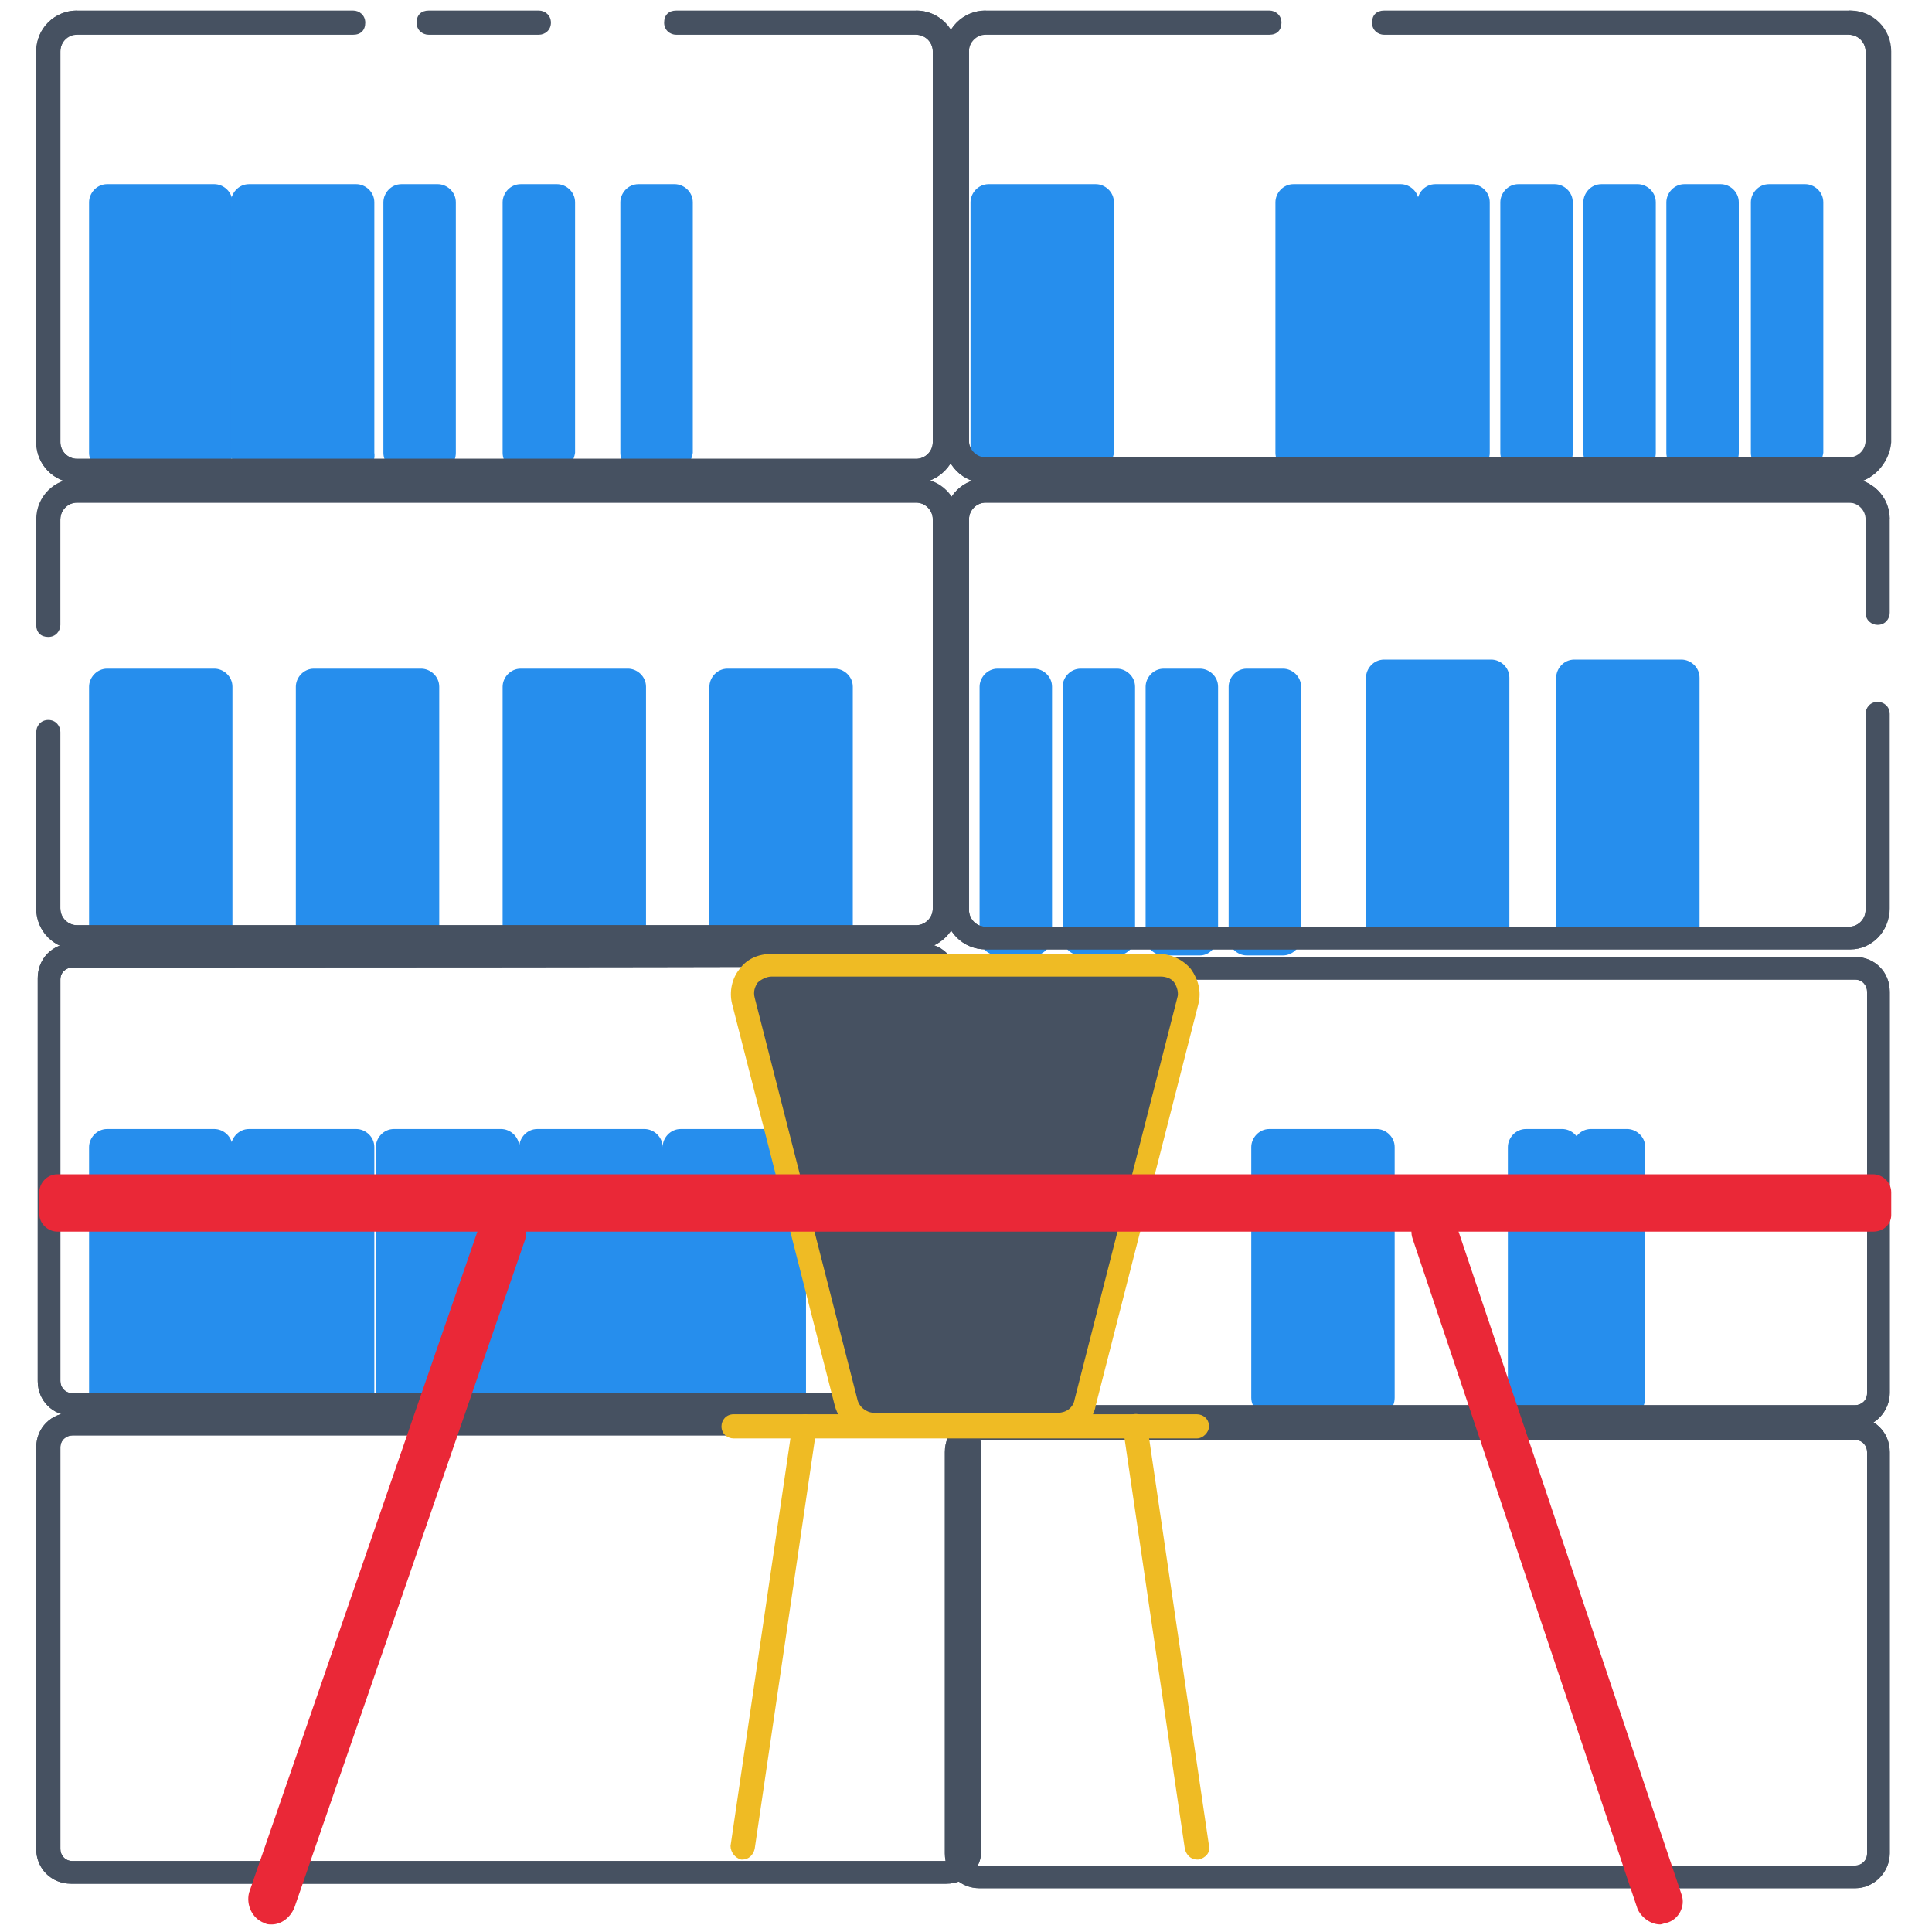 <?xml version="1.0" encoding="utf-8"?>
<!-- Generator: Adobe Illustrator 23.0.3, SVG Export Plug-In . SVG Version: 6.00 Build 0)  -->
<svg version="1.1" id="图层_1" xmlns="http://www.w3.org/2000/svg" xmlns:xlink="http://www.w3.org/1999/xlink" x="0px" y="0px"
	 viewBox="0 0 128 128" style="enable-background:new 0 0 128 128;" xml:space="preserve">
<style type="text/css">
	.st0{fill:#268EED;}
	.st1{fill:#465161;}
	.st2{fill:#EFBB24;}
	.st3{fill:#EA2837;}
</style>
<path class="st0" d="M14.2,31.2H7.1c-0.6,0-1.2-0.5-1.2-1.2V13.4c0-0.6,0.5-1.2,1.2-1.2h7.1c0.6,0,1.2,0.5,1.2,1.2V30
	C15.4,30.7,14.9,31.2,14.2,31.2z M14.2,63.3H7.1c-0.6,0-1.2-0.5-1.2-1.2V45.5c0-0.6,0.5-1.2,1.2-1.2h7.1c0.6,0,1.2,0.5,1.2,1.2v16.6
	C15.4,62.8,14.9,63.3,14.2,63.3z M14.2,93.8H7.1c-0.6,0-1.2-0.5-1.2-1.2V76c0-0.6,0.5-1.2,1.2-1.2h7.1c0.6,0,1.2,0.5,1.2,1.2v16.6
	C15.4,93.3,14.9,93.8,14.2,93.8z M23.7,93.8h-7.2c-0.6,0-1.2-0.5-1.2-1.2V76c0-0.6,0.5-1.2,1.2-1.2h7.1c0.6,0,1.2,0.5,1.2,1.2v16.6
	C24.9,93.3,24.4,93.8,23.7,93.8z M33.2,93.8h-7.1c-0.6,0-1.2-0.5-1.2-1.2V76c0-0.6,0.5-1.2,1.2-1.2h7.1c0.6,0,1.2,0.5,1.2,1.2v16.6
	C34.4,93.3,33.8,93.8,33.2,93.8z"/>
<path class="st0" d="M42.7,93.8h-7.1c-0.6,0-1.2-0.5-1.2-1.2V76c0-0.6,0.5-1.2,1.2-1.2h7.1c0.6,0,1.2,0.5,1.2,1.2v16.6
	C43.8,93.3,43.3,93.8,42.7,93.8z M52.2,93.8h-7.1c-0.6,0-1.2-0.5-1.2-1.2V76c0-0.6,0.5-1.2,1.2-1.2h7.1c0.6,0,1.2,0.5,1.2,1.2v16.6
	C53.4,93.3,52.8,93.8,52.2,93.8z M91.2,93.8h-7.1c-0.6,0-1.2-0.5-1.2-1.2V76c0-0.6,0.5-1.2,1.2-1.2h7.1c0.6,0,1.2,0.5,1.2,1.2v16.6
	C92.4,93.3,91.9,93.8,91.2,93.8z M27.9,63.3h-7.1c-0.6,0-1.2-0.5-1.2-1.2V45.5c0-0.6,0.5-1.2,1.2-1.2h7.1c0.6,0,1.2,0.5,1.2,1.2
	v16.6C29.1,62.8,28.6,63.3,27.9,63.3z M41.6,63.3h-7.1c-0.6,0-1.2-0.5-1.2-1.2V45.5c0-0.6,0.5-1.2,1.2-1.2h7.1
	c0.6,0,1.2,0.5,1.2,1.2v16.6C42.8,62.8,42.2,63.3,41.6,63.3z M55.3,63.3h-7.1c-0.6,0-1.2-0.5-1.2-1.2V45.5c0-0.6,0.5-1.2,1.2-1.2
	h7.1c0.6,0,1.2,0.5,1.2,1.2v16.6C56.4,62.8,55.9,63.3,55.3,63.3z M23.7,31.2h-7.2c-0.6,0-1.2-0.5-1.2-1.2V13.4
	c0-0.6,0.5-1.2,1.2-1.2h7.1c0.6,0,1.2,0.5,1.2,1.2V30C24.9,30.7,24.4,31.2,23.7,31.2z M72.6,31.2h-7.1c-0.6,0-1.2-0.5-1.2-1.2V13.4
	c0-0.6,0.5-1.2,1.2-1.2h7.1c0.6,0,1.2,0.5,1.2,1.2V30C73.7,30.7,73.2,31.2,72.6,31.2z M92.8,31.2h-7.1c-0.6,0-1.2-0.5-1.2-1.2V13.4
	c0-0.6,0.5-1.2,1.2-1.2h7.1c0.6,0,1.2,0.5,1.2,1.2V30C93.9,30.7,93.4,31.2,92.8,31.2z M98.8,62.7h-7.1c-0.6,0-1.2-0.5-1.2-1.2V44.9
	c0-0.6,0.5-1.2,1.2-1.2h7.1c0.6,0,1.2,0.5,1.2,1.2v16.6C99.9,62.2,99.4,62.7,98.8,62.7z M111.4,62.7h-7.1c-0.6,0-1.2-0.5-1.2-1.2
	V44.9c0-0.6,0.5-1.2,1.2-1.2h7.1c0.6,0,1.2,0.5,1.2,1.2v16.6C112.6,62.2,112.1,62.7,111.4,62.7z M97.5,31.2h-2.4
	c-0.6,0-1.2-0.5-1.2-1.2V13.4c0-0.6,0.5-1.2,1.2-1.2h2.4c0.6,0,1.2,0.5,1.2,1.2V30C98.7,30.7,98.1,31.2,97.5,31.2z M103,31.2h-2.4
	c-0.6,0-1.2-0.5-1.2-1.2V13.4c0-0.6,0.5-1.2,1.2-1.2h2.4c0.6,0,1.2,0.5,1.2,1.2V30C104.2,30.7,103.7,31.2,103,31.2z M108.5,31.2
	h-2.4c-0.6,0-1.2-0.5-1.2-1.2V13.4c0-0.6,0.5-1.2,1.2-1.2h2.4c0.6,0,1.2,0.5,1.2,1.2V30C109.7,30.7,109.2,31.2,108.5,31.2z
	 M114,31.2h-2.4c-0.6,0-1.2-0.5-1.2-1.2V13.4c0-0.6,0.5-1.2,1.2-1.2h2.4c0.6,0,1.2,0.5,1.2,1.2V30C115.2,30.7,114.7,31.2,114,31.2z
	 M68.5,63.3h-2.4c-0.6,0-1.2-0.5-1.2-1.2V45.5c0-0.6,0.5-1.2,1.2-1.2h2.4c0.6,0,1.2,0.5,1.2,1.2v16.6C69.6,62.8,69.1,63.3,68.5,63.3
	z M74,63.3h-2.4c-0.6,0-1.2-0.5-1.2-1.2V45.5c0-0.6,0.5-1.2,1.2-1.2H74c0.6,0,1.2,0.5,1.2,1.2v16.6C75.2,62.8,74.6,63.3,74,63.3z
	 M79.5,63.3h-2.4c-0.6,0-1.2-0.5-1.2-1.2V45.5c0-0.6,0.5-1.2,1.2-1.2h2.4c0.6,0,1.2,0.5,1.2,1.2v16.6C80.6,62.8,80.1,63.3,79.5,63.3
	z M85,63.3h-2.4c-0.6,0-1.2-0.5-1.2-1.2V45.5c0-0.6,0.5-1.2,1.2-1.2H85c0.6,0,1.2,0.5,1.2,1.2v16.6C86.2,62.8,85.6,63.3,85,63.3z
	 M107.8,93.8h-2.4c-0.6,0-1.2-0.5-1.2-1.2V76c0-0.6,0.5-1.2,1.2-1.2h2.4c0.6,0,1.2,0.5,1.2,1.2v16.6C109,93.3,108.5,93.8,107.8,93.8
	z"/>
<path class="st0" d="M103.5,93.8h-2.4c-0.6,0-1.2-0.5-1.2-1.2V76c0-0.6,0.5-1.2,1.2-1.2h2.4c0.6,0,1.2,0.5,1.2,1.2v16.6
	C104.7,93.3,104.2,93.8,103.5,93.8z M119.6,31.2h-2.4c-0.6,0-1.2-0.5-1.2-1.2V13.4c0-0.6,0.5-1.2,1.2-1.2h2.4c0.6,0,1.2,0.5,1.2,1.2
	V30C120.7,30.7,120.2,31.2,119.6,31.2z M29,31.2h-2.4c-0.6,0-1.2-0.5-1.2-1.2V13.4c0-0.6,0.5-1.2,1.2-1.2H29c0.6,0,1.2,0.5,1.2,1.2
	V30C30.2,30.7,29.7,31.2,29,31.2z M36.9,31.2h-2.4c-0.6,0-1.2-0.5-1.2-1.2V13.4c0-0.6,0.5-1.2,1.2-1.2h2.4c0.6,0,1.2,0.5,1.2,1.2V30
	C38,30.7,37.5,31.2,36.9,31.2z M44.7,31.2h-2.4c-0.6,0-1.2-0.5-1.2-1.2V13.4c0-0.6,0.5-1.2,1.2-1.2h2.4c0.6,0,1.2,0.5,1.2,1.2V30
	C45.8,30.7,45.3,31.2,44.7,31.2z"/>
<path class="st1" d="M122.6,32H65.3c-1.5,0-2.7-1.2-2.7-2.7V3.4c0-1.5,1.2-2.7,2.7-2.7v1.5c-0.6,0-1.1,0.5-1.1,1.1v25.9
	c0,0.6,0.5,1.1,1.1,1.1h57.2c0.6,0,1.1-0.5,1.1-1.1V3.4c0-0.6-0.5-1.1-1.1-1.1V0.7c1.5,0,2.7,1.2,2.7,2.7v25.8
	C125.2,30.7,124,32,122.6,32z"/>
<path class="st1" d="M60.7,32H5.1c-1.5,0-2.7-1.2-2.7-2.7V3.4c0-1.5,1.2-2.7,2.7-2.7v1.5C4.5,2.2,4,2.8,4,3.4v25.9
	c0,0.6,0.5,1.1,1.1,1.1h55.6c0.6,0,1.1-0.5,1.1-1.1V3.4c0-0.6-0.5-1.1-1.1-1.1V0.7c1.5,0,2.7,1.2,2.7,2.7v25.8
	C63.4,30.7,62.2,32,60.7,32z M122.6,62.9H65.3c-1.5,0-2.7-1.2-2.7-2.7V34.4c0-1.5,1.2-2.7,2.7-2.7h57.2c1.5,0,2.7,1.2,2.7,2.7h-1.5
	c0-0.6-0.5-1.1-1.1-1.1H65.3c-0.6,0-1.1,0.5-1.1,1.1v25.9c0,0.6,0.5,1.1,1.1,1.1h57.2c0.6,0,1.1-0.5,1.1-1.1h1.5
	C125.2,61.7,124,62.9,122.6,62.9z M122.9,94.6h-58c-1.3,0-2.3-1-2.3-2.3V65.7c0-1.3,1-2.3,2.3-2.3h58c1.3,0,2.3,1,2.3,2.3v26.6
	C125.2,93.5,124.2,94.6,122.9,94.6z M64.9,64.9c-0.4,0-0.8,0.3-0.8,0.8v26.6c0,0.4,0.3,0.8,0.8,0.8h58c0.4,0,0.8-0.3,0.8-0.8V65.7
	c0-0.4-0.3-0.8-0.8-0.8H64.9z"/>
<path class="st1" d="M122.9,125.1h-58c-1.3,0-2.3-1-2.3-2.3V96.2c0-1.3,1-2.3,2.3-2.3h58c1.3,0,2.3,1,2.3,2.3v26.6
	C125.2,124,124.2,125.1,122.9,125.1z M64.9,95.4c-0.4,0-0.8,0.3-0.8,0.8v26.6c0,0.4,0.3,0.8,0.8,0.8h58c0.4,0,0.8-0.3,0.8-0.8V96.2
	c0-0.4-0.3-0.8-0.8-0.8H64.9z"/>
<path class="st1" d="M62.7,124.8h-58c-1.3,0-2.3-1-2.3-2.3V95.9c0-1.3,1-2.3,2.3-2.3h58c1.3,0,2.3,1,2.3,2.3v26.6
	C65.1,123.8,64,124.8,62.7,124.8z M4.8,95.1c-0.4,0-0.8,0.3-0.8,0.8v26.6c0,0.4,0.3,0.8,0.8,0.8h58c0.4,0,0.8-0.3,0.8-0.8V95.9
	c0-0.4-0.3-0.8-0.8-0.8H4.8z M60.7,62.9H5.1c-1.5,0-2.7-1.2-2.7-2.7H4c0,0.6,0.5,1.1,1.1,1.1h55.6c0.6,0,1.1-0.5,1.1-1.1V34.4
	c0-0.6-0.5-1.1-1.1-1.1H5.1c-0.6,0-1.1,0.5-1.1,1.1H2.5c0-1.5,1.2-2.7,2.7-2.7h55.6c1.5,0,2.7,1.2,2.7,2.7v25.9
	C63.4,61.7,62.2,62.9,60.7,62.9z"/>
<path class="st1" d="M61.1,93.8H4.8c-1.3,0-2.3-1-2.3-2.3V64.8c0-1.3,1-2.3,2.3-2.3h56.3c1.3,0,2.3,1,2.3,2.3v26.6
	C63.4,92.7,62.3,93.8,61.1,93.8z M4.8,64.1c-0.4,0-0.8,0.3-0.8,0.8v26.6c0,0.4,0.3,0.8,0.8,0.8h56.3c0.4,0,0.8-0.3,0.8-0.8V64.8
	c0-0.4-0.3-0.8-0.8-0.8C61.1,64.1,4.8,64.1,4.8,64.1z M122.6,32H65.3c-1.5,0-2.7-1.2-2.7-2.7V3.4c0-1.5,1.2-2.7,2.7-2.7h18.8
	c0.4,0,0.8,0.3,0.8,0.8s-0.3,0.8-0.8,0.8H65.3c-0.6,0-1.1,0.5-1.1,1.1v25.9c0,0.6,0.5,1.1,1.1,1.1h57.2c0.6,0,1.1-0.5,1.1-1.1V3.4
	c0-0.6-0.5-1.1-1.1-1.1H91.7c-0.4,0-0.8-0.3-0.8-0.8s0.3-0.8,0.8-0.8h30.9c1.5,0,2.7,1.2,2.7,2.7v25.9C125.2,30.7,124,32,122.6,32z
	 M35.7,2.3h-7.3c-0.4,0-0.8-0.3-0.8-0.8s0.3-0.8,0.8-0.8h7.3c0.4,0,0.8,0.3,0.8,0.8S36.1,2.3,35.7,2.3z"/>
<path class="st1" d="M60.7,32H5.1c-1.5,0-2.7-1.2-2.7-2.7V3.4c0-1.5,1.2-2.7,2.7-2.7h18.3c0.4,0,0.8,0.3,0.8,0.8s-0.3,0.8-0.8,0.8
	H5.1C4.5,2.3,4,2.8,4,3.4v25.9c0,0.6,0.5,1.1,1.1,1.1h55.6c0.6,0,1.1-0.5,1.1-1.1V3.4c0-0.6-0.5-1.1-1.1-1.1H44.8
	c-0.4,0-0.8-0.3-0.8-0.8s0.3-0.8,0.8-0.8h15.9c1.5,0,2.7,1.2,2.7,2.7v25.9C63.4,30.7,62.2,32,60.7,32z M122.6,62.9H65.3
	c-1.5,0-2.7-1.2-2.7-2.7V34.4c0-1.5,1.2-2.7,2.7-2.7h57.2c1.5,0,2.7,1.2,2.7,2.7v6.2c0,0.4-0.3,0.8-0.8,0.8c-0.4,0-0.8-0.3-0.8-0.8
	v-6.2c0-0.6-0.5-1.1-1.1-1.1H65.3c-0.6,0-1.1,0.5-1.1,1.1v25.9c0,0.6,0.5,1.1,1.1,1.1h57.2c0.6,0,1.1-0.5,1.1-1.1V47.3
	c0-0.4,0.3-0.8,0.8-0.8c0.4,0,0.8,0.3,0.8,0.8v12.9C125.2,61.7,124,62.9,122.6,62.9z M122.9,94.6h-58c-1.3,0-2.3-1-2.3-2.3V65.7
	c0-1.3,1-2.3,2.3-2.3h58c1.3,0,2.3,1,2.3,2.3v26.6C125.2,93.5,124.2,94.6,122.9,94.6z M64.9,64.9c-0.4,0-0.8,0.3-0.8,0.8v26.6
	c0,0.4,0.3,0.8,0.8,0.8h58c0.4,0,0.8-0.3,0.8-0.8V65.7c0-0.4-0.3-0.8-0.8-0.8H64.9z"/>
<path class="st1" d="M122.9,125.1h-58c-1.3,0-2.3-1-2.3-2.3V96.2c0-1.3,1-2.3,2.3-2.3h58c1.3,0,2.3,1,2.3,2.3v26.6
	C125.2,124,124.2,125.1,122.9,125.1z M64.9,95.4c-0.4,0-0.8,0.3-0.8,0.8v26.6c0,0.4,0.3,0.8,0.8,0.8h58c0.4,0,0.8-0.3,0.8-0.8V96.2
	c0-0.4-0.3-0.8-0.8-0.8H64.9z"/>
<path class="st1" d="M62.7,124.8h-58c-1.3,0-2.3-1-2.3-2.3V95.9c0-1.3,1-2.3,2.3-2.3h58c1.3,0,2.3,1,2.3,2.3v26.6
	C65.1,123.8,64,124.8,62.7,124.8z M4.8,95.1c-0.4,0-0.8,0.3-0.8,0.8v26.6c0,0.4,0.3,0.8,0.8,0.8h58c0.4,0,0.8-0.3,0.8-0.8V95.9
	c0-0.4-0.3-0.8-0.8-0.8H4.8z M60.7,62.9H5.1c-1.5,0-2.7-1.2-2.7-2.7V48.5c0-0.4,0.3-0.8,0.8-0.8S4,48.1,4,48.5v11.7
	c0,0.6,0.5,1.1,1.1,1.1h55.6c0.6,0,1.1-0.5,1.1-1.1V34.4c0-0.6-0.5-1.1-1.1-1.1H5.1c-0.6,0-1.1,0.5-1.1,1.1v7c0,0.4-0.3,0.8-0.8,0.8
	s-0.8-0.3-0.8-0.8v-7c0-1.5,1.2-2.7,2.7-2.7h55.6c1.5,0,2.7,1.2,2.7,2.7v25.9C63.4,61.7,62.2,62.9,60.7,62.9z"/>
<path class="st1" d="M61.1,93.8H4.8c-1.3,0-2.3-1-2.3-2.3V64.8c0-1.3,1-2.3,2.3-2.3h56.3c1.3,0,2.3,1,2.3,2.3v26.6
	C63.4,92.7,62.3,93.8,61.1,93.8z M4.8,64.1c-0.4,0-0.8,0.3-0.8,0.8v26.6c0,0.4,0.3,0.8,0.8,0.8h56.3c0.4,0,0.8-0.3,0.8-0.8V64.8
	c0-0.4-0.3-0.8-0.8-0.8C61.1,64.1,4.8,64.1,4.8,64.1z"/>
<path class="st1" d="M70.1,94.3H57.9c-0.9,0-1.7-0.6-1.9-1.5l-6.8-26.6c-0.3-1.2,0.6-2.4,1.9-2.4h25.7c1.2,0,2.2,1.2,1.9,2.4
	l-6.8,26.6C71.7,93.8,71,94.3,70.1,94.3z"/>
<path class="st2" d="M70.1,95.1H57.9c-1.2,0-2.3-0.8-2.6-2l-6.8-26.6c-0.2-0.8,0-1.7,0.5-2.3c0.5-0.7,1.3-1,2.1-1h25.7
	c0.8,0,1.6,0.4,2.1,1c0.5,0.7,0.7,1.5,0.5,2.3l-6.8,26.6C72.4,94.3,71.3,95.1,70.1,95.1z M51.1,64.7c-0.3,0-0.7,0.2-0.9,0.4
	c-0.2,0.3-0.3,0.6-0.2,1l6.8,26.6c0.1,0.5,0.6,0.9,1.1,0.9h12.2c0.5,0,1-0.3,1.1-0.9l6.8-26.6c0.1-0.3,0-0.7-0.2-1
	c-0.2-0.3-0.6-0.4-0.9-0.4H51.1z"/>
<path class="st3" d="M124.1,81.6H3.8c-0.6,0-1.2-0.5-1.2-1.2V79c0-0.6,0.5-1.2,1.2-1.2h120.3c0.6,0,1.2,0.5,1.2,1.2v1.5
	C125.3,81.1,124.8,81.6,124.1,81.6z"/>
<path class="st3" d="M18,127.5c-0.2,0-0.3,0-0.5-0.1c-0.8-0.3-1.2-1.2-1-2l15.3-44.3c0.3-0.8,1.2-1.2,2-1c0.8,0.3,1.2,1.2,1,2
	l-15.3,44.3C19.2,127.1,18.6,127.5,18,127.5z M110,127.5c-0.6,0-1.2-0.4-1.5-1L93.6,82.1c-0.3-0.8,0.2-1.7,1-1.9
	c0.8-0.3,1.7,0.2,1.9,1l14.9,44.3c0.3,0.8-0.2,1.7-1,1.9C110.3,127.4,110.1,127.5,110,127.5z"/>
<path class="st2" d="M79.3,95.3H48.6c-0.4,0-0.8-0.3-0.8-0.8c0-0.4,0.3-0.8,0.8-0.8h30.7c0.4,0,0.8,0.3,0.8,0.8
	C80.1,94.9,79.7,95.3,79.3,95.3z"/>
<path class="st2" d="M49.2,123.2h-0.1c-0.4-0.1-0.7-0.5-0.7-0.9l4.1-27.9c0.1-0.4,0.5-0.7,0.9-0.7c0.4,0.1,0.7,0.5,0.7,0.9
	l-4.1,27.9C49.9,122.9,49.6,123.2,49.2,123.2z M79.3,123.2c-0.4,0-0.7-0.3-0.8-0.7l-4.1-27.9c-0.1-0.4,0.2-0.8,0.7-0.9
	c0.4-0.1,0.8,0.2,0.9,0.7l4.1,27.9c0.1,0.4-0.2,0.8-0.7,0.9H79.3z"/>
</svg>
